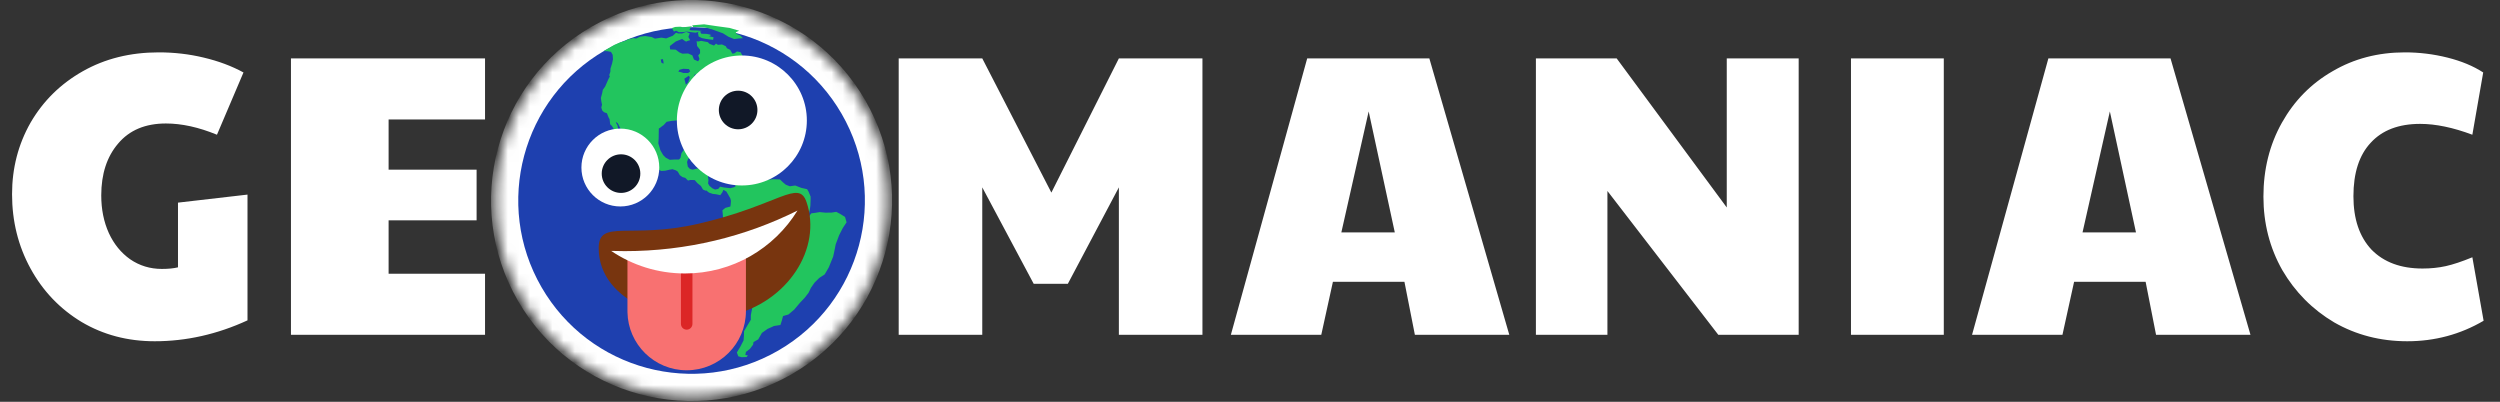<svg width="224" height="36" viewBox="0 0 224 36" fill="none" xmlns="http://www.w3.org/2000/svg">
<rect x="0" y="0" width="224" height="36" fill="#333333" stroke="none"/>
<g clip-path="url(#clip0_1204_1097)">
<path d="M13.86 30.576C11.436 30.576 9.252 30 7.308 28.848C5.364 27.672 3.84 26.076 2.736 24.06C1.632 22.044 1.08 19.824 1.08 17.4C1.08 15.072 1.632 12.936 2.736 10.992C3.864 9.048 5.424 7.512 7.416 6.384C9.408 5.256 11.676 4.692 14.22 4.692C15.612 4.692 16.956 4.848 18.252 5.16C19.572 5.472 20.76 5.916 21.816 6.492L19.44 12.072C17.808 11.4 16.284 11.064 14.868 11.064C13.02 11.064 11.592 11.664 10.584 12.864C9.576 14.04 9.072 15.588 9.072 17.508C9.072 18.756 9.3 19.884 9.756 20.892C10.212 21.876 10.848 22.656 11.664 23.232C12.504 23.808 13.452 24.096 14.508 24.096C15.084 24.096 15.564 24.048 15.948 23.952V18.156L22.176 17.436V28.704C19.464 29.952 16.692 30.576 13.86 30.576ZM26.07 5.232H43.459V10.704H34.819V15.204H42.703V19.74H34.819V24.528H43.459V30H26.07V5.232ZM59.505 30.576C56.913 30.576 54.609 30.024 52.593 28.92C50.601 27.816 49.041 26.292 47.913 24.348C46.809 22.38 46.257 20.148 46.257 17.652C46.257 15.132 46.809 12.888 47.913 10.92C49.041 8.952 50.601 7.428 52.593 6.348C54.609 5.244 56.913 4.692 59.505 4.692C62.097 4.692 64.389 5.244 66.381 6.348C68.397 7.428 69.957 8.952 71.061 10.92C72.189 12.864 72.753 15.108 72.753 17.652C72.753 20.148 72.189 22.38 71.061 24.348C69.957 26.292 68.397 27.816 66.381 28.92C64.365 30.024 62.073 30.576 59.505 30.576ZM59.505 24.024C61.017 24.024 62.253 23.436 63.213 22.26C64.197 21.084 64.689 19.536 64.689 17.616C64.689 16.344 64.461 15.216 64.005 14.232C63.573 13.224 62.961 12.444 62.169 11.892C61.377 11.316 60.477 11.028 59.469 11.028C58.485 11.028 57.597 11.316 56.805 11.892C56.013 12.444 55.401 13.224 54.969 14.232C54.537 15.216 54.321 16.344 54.321 17.616C54.321 19.536 54.801 21.084 55.761 22.26C56.721 23.436 57.969 24.024 59.505 24.024ZM80.523 5.232H88.011L94.203 17.256L100.251 5.232H107.739V30H100.251V16.788L95.679 25.428H92.619L88.011 16.788V30H80.523V5.232ZM117.125 5.232H128.069L135.233 30H126.773L125.837 25.248H119.429L118.385 30H110.285L117.125 5.232ZM124.973 20.82L122.633 9.984L120.185 20.82H124.973ZM137.617 5.232H144.853L154.717 18.588V5.232H161.161V30H153.961L144.025 17.112V30H137.617V5.232ZM165.848 5.232H174.164V30H165.848V5.232ZM183.535 5.232H194.479L201.643 30H193.183L192.247 25.248H185.839L184.795 30H176.695L183.535 5.232ZM191.383 20.82L189.043 9.984L186.595 20.82H191.383ZM215.691 30.576C213.291 30.576 211.107 30.012 209.139 28.884C207.195 27.732 205.647 26.172 204.495 24.204C203.367 22.212 202.803 20.016 202.803 17.616C202.803 15.168 203.355 12.96 204.459 10.992C205.563 9.024 207.075 7.488 208.995 6.384C210.915 5.256 213.075 4.692 215.475 4.692C216.771 4.692 218.043 4.848 219.291 5.16C220.539 5.472 221.607 5.916 222.495 6.492L221.523 12.072C219.795 11.424 218.235 11.1 216.843 11.1C214.923 11.1 213.447 11.664 212.415 12.792C211.383 13.896 210.867 15.492 210.867 17.58C210.867 19.62 211.407 21.216 212.487 22.368C213.591 23.496 215.115 24.06 217.059 24.06C217.803 24.06 218.499 23.988 219.147 23.844C219.795 23.7 220.587 23.436 221.523 23.052L222.531 28.74C220.443 29.964 218.163 30.576 215.691 30.576Z" fill="white"/>
<mask id="mask0_1204_1097" style="mask-type:alpha" maskUnits="userSpaceOnUse" x="44" y="0" width="36" height="36">
<circle cx="61.965" cy="17.965" r="17.606" fill="#1E3A8A"/>
</mask>
<g mask="url(#mask0_1204_1097)">
<circle cx="61.965" cy="17.965" r="17.965" transform="rotate(-30 61.965 17.965)" fill="white"/>
<ellipse cx="61.965" cy="17.965" rx="15.528" ry="15.528" transform="rotate(-30 61.965 17.965)" fill="#1E40AF"/>
<path fill-rule="evenodd" clip-rule="evenodd" d="M54.428 4.586L54.075 4.58L55.047 4.019L55.523 3.814L56.057 3.646L56.267 3.525L56.763 3.414L56.997 3.454L57.353 3.283L57.812 3.228L58.388 3.316L58.682 3.462L59.261 3.372L59.686 3.442L60.283 3.202L60.579 2.926L60.76 2.997L61.114 3.003L61.486 2.858L61.806 2.989L61.676 3.309L61.842 3.598C61.731 3.627 61.506 3.694 61.497 3.727C61.488 3.76 61.239 3.584 61.116 3.492L60.545 3.717L60.013 4.129L60.044 4.426L60.548 4.45L60.862 4.689L61.141 4.809L61.656 4.791L62.033 4.959L62.177 5.331L62.554 5.498L62.678 5.287L62.563 4.968L62.728 4.768L62.723 4.455L62.458 4.118L62.418 3.686L62.543 3.719L62.825 3.661L63.416 3.775L63.574 3.929L63.977 4.081L64.157 3.907L64.327 4.019L64.692 3.984L65.027 4.14L65.133 4.324L65.428 4.47L65.625 4.811L65.813 4.773L66.034 4.61L66.35 4.673L66.547 5.014L66.714 5.303L66.849 5.295L67.046 5.392L67.427 5.627L67.495 5.867L67.157 5.888L66.705 5.833L66.595 5.582L66.511 5.315L66.307 5.083L66.075 5.287L65.993 5.509L65.489 5.485L65.24 5.419L65.106 5.671L65.313 5.727L65.693 5.717L65.769 5.849L65.758 6.135L66.252 6.2L66.567 6.018L66.741 6.198L66.388 6.437L66.378 6.723L65.875 6.943L65.765 6.691L65.591 6.512L65.328 6.663L64.96 6.876L64.781 7.049L65.033 7.184L64.862 7.493L64.632 7.52L64.468 7.72L64.405 8.037L64.24 8.237L63.891 8.299L63.99 8.592L64.178 8.553L64.218 8.986L63.855 9.51L63.435 9.753L63.147 10.164L63.333 10.547L63.667 11.125L63.763 11.595L63.55 11.893L63.304 11.649L63.122 11.334L62.905 10.654L62.599 10.55L62.095 10.526L61.545 10.423L61.073 10.696L60.603 10.792L60.17 10.832L59.727 10.913L59.472 11.2L59.03 11.525L59.024 11.879L59.015 12.409L58.987 12.846L59.174 13.473L59.417 13.893L59.662 14.137L60.013 14.32L60.419 14.295L60.84 14.297L60.968 14.154L61.064 13.713L61.277 13.415L61.723 13.157L62.073 13.095L62.104 13.393L61.981 13.604L61.949 13.973L61.653 14.248L61.56 14.512L61.626 14.93L61.815 15.136L62.063 15.202L62.492 15.095L63.029 14.995L63.323 15.14L63.536 15.508L63.432 15.813L63.478 16.136L63.442 16.437L63.563 16.648L63.835 16.876L64.073 16.984L64.355 16.926L64.519 16.726L64.877 16.8L65.438 16.861L65.772 16.773L65.903 16.697L65.846 16.415L66.476 16.052L66.682 15.863L66.847 15.662L67.129 15.605L67.479 15.787L67.996 16.015L68.436 16.11L68.816 16.101L69.316 16.058L69.888 16.078L70.134 16.321L70.406 16.549L70.767 16.691L71.252 16.621L71.795 16.833L72.318 16.951L72.455 17.187L72.63 17.612L72.631 17.856L72.611 18.428L72.563 18.77L72.457 19.253L72.353 19.558L72.693 19.116L73.084 19.065L73.433 19.004L73.953 19.054L74.51 19.048L74.927 18.982L75.278 19.165L75.715 19.437L75.853 19.918L75.516 20.428L75.188 21.072L74.883 21.879L74.747 22.553L74.651 22.993L74.26 23.954L73.891 24.588L73.407 24.902L72.984 25.322L72.659 25.79L72.454 26.223L72.113 26.665L71.679 27.126L71.159 27.741L70.642 28.18L70.161 28.317L70.05 28.732L69.924 29.12L69.345 29.209L68.763 29.475L68.268 29.831L67.936 30.408L67.515 30.65L67.475 30.884L67.198 31.253L66.835 31.534L66.783 31.808L67.017 31.849L66.889 31.992L66.442 32.005L66.152 31.928L66.022 31.582L66.343 31.047L66.623 30.5L66.655 30.131L66.668 29.668L66.952 29.189L67.273 28.654L67.275 28.232L67.4 27.6L67.567 26.978L67.79 26.394L67.903 25.559L67.885 25.044L67.598 24.789L66.626 24.44L66.056 23.998L66.024 23.457L65.635 23.086L65.384 22.53L65.149 22.246L64.843 21.897L64.571 21.669L64.404 21.38L64.418 21.162L64.64 20.999L64.538 20.883L64.217 20.753L64.397 20.579L64.663 20.25L64.605 19.968L64.792 19.685L64.767 19.279L64.728 18.847L64.987 18.627L65.441 18.505L65.47 18.313L65.492 17.986L65.438 17.771L65.256 17.456L65.089 17.167L64.821 17.007L64.713 17.244L64.537 17.486L64.138 17.401L63.879 17.376L63.532 17.261L63.275 17.059L63.223 17.089L62.985 16.981L62.803 16.666L62.475 16.4L62.256 16.142L62.037 16.128L61.861 16.125L61.646 16.178L61.401 15.935L61.152 15.868L60.911 15.693L60.729 15.377L60.559 15.265L60.254 15.161L59.998 15.204L59.596 15.296L59.258 15.316L58.798 15.126L58.466 15.038L58.187 14.918L57.739 14.687L57.327 14.399L57.105 14.318L56.938 14.029L56.922 13.758L56.993 13.577L56.95 13.321L56.814 13.085L56.583 12.868L56.368 12.677L56.19 12.43L56.03 12.031L55.864 11.742L55.592 11.514L55.36 11.053L55.175 10.914L55.225 11.061L55.331 11.245L55.377 11.568L55.545 12.101L55.727 12.416L55.739 12.62L56.007 12.78L56.129 12.99L55.892 13.127L55.67 13.045L55.466 12.813L55.344 12.602L55.23 12.283L55.094 12.047L54.957 11.81L55.013 11.603L54.831 11.288L54.672 11.135L54.617 10.676L54.526 10.518L54.382 10.147L54.118 10.054L53.959 9.9L53.875 9.633L53.942 9.385L53.884 9.103L53.838 8.78L53.96 8.324L54.011 8.049L54.224 7.751L54.511 7.095L54.645 6.843L54.585 6.737L54.689 6.432L54.699 6.146L54.847 5.675L54.921 5.318L54.909 5.115L54.896 4.912L54.745 4.649L54.428 4.586ZM62.597 3.267L62.535 2.918L62.684 2.832L62.573 2.861L62.332 2.93L61.881 2.875L61.538 2.828L61.215 2.875L60.835 2.884L60.582 2.75L60.383 2.829L60.201 2.514L60.494 2.415C60.684 2.399 61.068 2.378 61.092 2.42C61.117 2.462 61.401 2.429 61.54 2.407L61.999 2.352L61.845 2.511L61.774 2.692L61.966 2.721L62.429 2.734L62.907 2.773L62.725 2.821L62.84 3.022L63.303 3.035L63.62 3.097L63.718 3.146L63.534 3.252L63.933 3.337L63.892 3.57L63.591 3.534L63.249 3.486L62.891 3.413L62.597 3.267ZM62.021 2.269L62.112 2.427L62.492 2.418L63.037 2.453L63.546 2.545L64.073 2.73L64.781 2.987L65.276 3.297L65.777 3.498L66.236 3.443L66.574 3.423L66.328 3.179L66.008 3.049L65.917 2.891L66.169 2.781L66.221 2.751L65.377 2.503L64.199 2.342L63.089 2.178L62.021 2.269ZM62.756 12.701L62.471 12.936L62.479 13.071L62.754 13.123L63.073 13.008L63.224 13.026L63.179 13.192L63.31 13.116L63.554 12.871L63.938 12.929L64.337 13.014L64.654 13.321L64.625 13.513L64.994 13.545L65.453 13.491L66.006 13.661L66.188 13.976L66.816 13.789L67.342 13.73L67.311 13.433L67.028 13.246L66.347 13.219L65.873 13.248L65.537 13.091L65.075 13.078L64.678 12.817L64.384 12.671L64.012 12.572L63.255 12.413L62.756 12.701ZM67.657 13.548L67.794 13.785L68.034 13.716L68.162 13.572L67.92 13.397L67.657 13.548ZM59.202 5.333L59.26 5.614L59.456 5.711L59.443 5.508L59.39 5.294L59.202 5.333ZM60.888 6.25L60.775 6.42L61.009 6.461L61.231 6.542L61.652 6.544L61.847 6.397L61.726 6.187L61.222 6.162L60.888 6.25ZM61.721 6.785L61.316 7.054L61.404 7.388L61.458 7.602L61.649 7.387L61.812 6.942L61.721 6.785ZM62.311 6.654L62.18 6.73L62.323 6.857L62.227 7.053L62.355 7.154L62.591 7.018L62.568 6.856L62.424 6.729L62.311 6.654ZM62.552 7.496L62.559 7.387L62.679 7.352L62.856 7.355L63.015 7.509L62.726 7.676L62.538 7.714L62.552 7.496Z" fill="#22C55E"/>
<ellipse cx="66.471" cy="10.795" rx="5.823" ry="5.823" fill="white"/>
<ellipse cx="55.583" cy="15.011" rx="3.488" ry="3.488" fill="white"/>
<ellipse cx="55.644" cy="15.556" rx="1.729" ry="1.729" fill="#111827"/>
<ellipse cx="66.137" cy="9.855" rx="1.729" ry="1.729" fill="#111827"/>
<path d="M72.264 18.104C73.677 22.238 70.597 27.081 65.47 28.264C60.343 29.448 53.642 27.178 53.642 22.229C53.642 19.59 56.462 21.459 62.589 20.045C69.777 18.386 71.548 16.011 72.264 18.104Z" fill="#78350F"/>
<path d="M61.527 33.177C64.459 33.177 66.835 30.801 66.835 27.87V22.229C66.835 22.229 56.432 23.048 56.22 23.048L56.221 27.968C56.273 30.854 58.629 33.177 61.527 33.177Z" fill="#F87171"/>
<path d="M62.043 29.022C62.043 29.307 61.812 29.538 61.527 29.538C61.243 29.538 61.012 29.307 61.012 29.022C61.012 29.002 61.012 24.898 61.012 24.382C61.012 24.124 61.263 23.927 61.527 23.927C61.791 23.927 62.043 24.128 62.043 24.386C62.043 24.568 62.043 29.002 62.043 29.022Z" fill="#DC2626"/>
<path fill-rule="evenodd" clip-rule="evenodd" d="M71.456 18.866C66.796 21.193 61.54 22.502 55.977 22.502C55.569 22.502 55.163 22.495 54.759 22.481C56.647 23.758 58.924 24.503 61.376 24.503C65.639 24.503 69.375 22.248 71.456 18.866Z" fill="white"/>
</g>
</g>
<defs>
<clipPath id="clip0_1204_1097">
<rect width="224" height="36" fill="white"/>
</clipPath>
</defs>
</svg>
